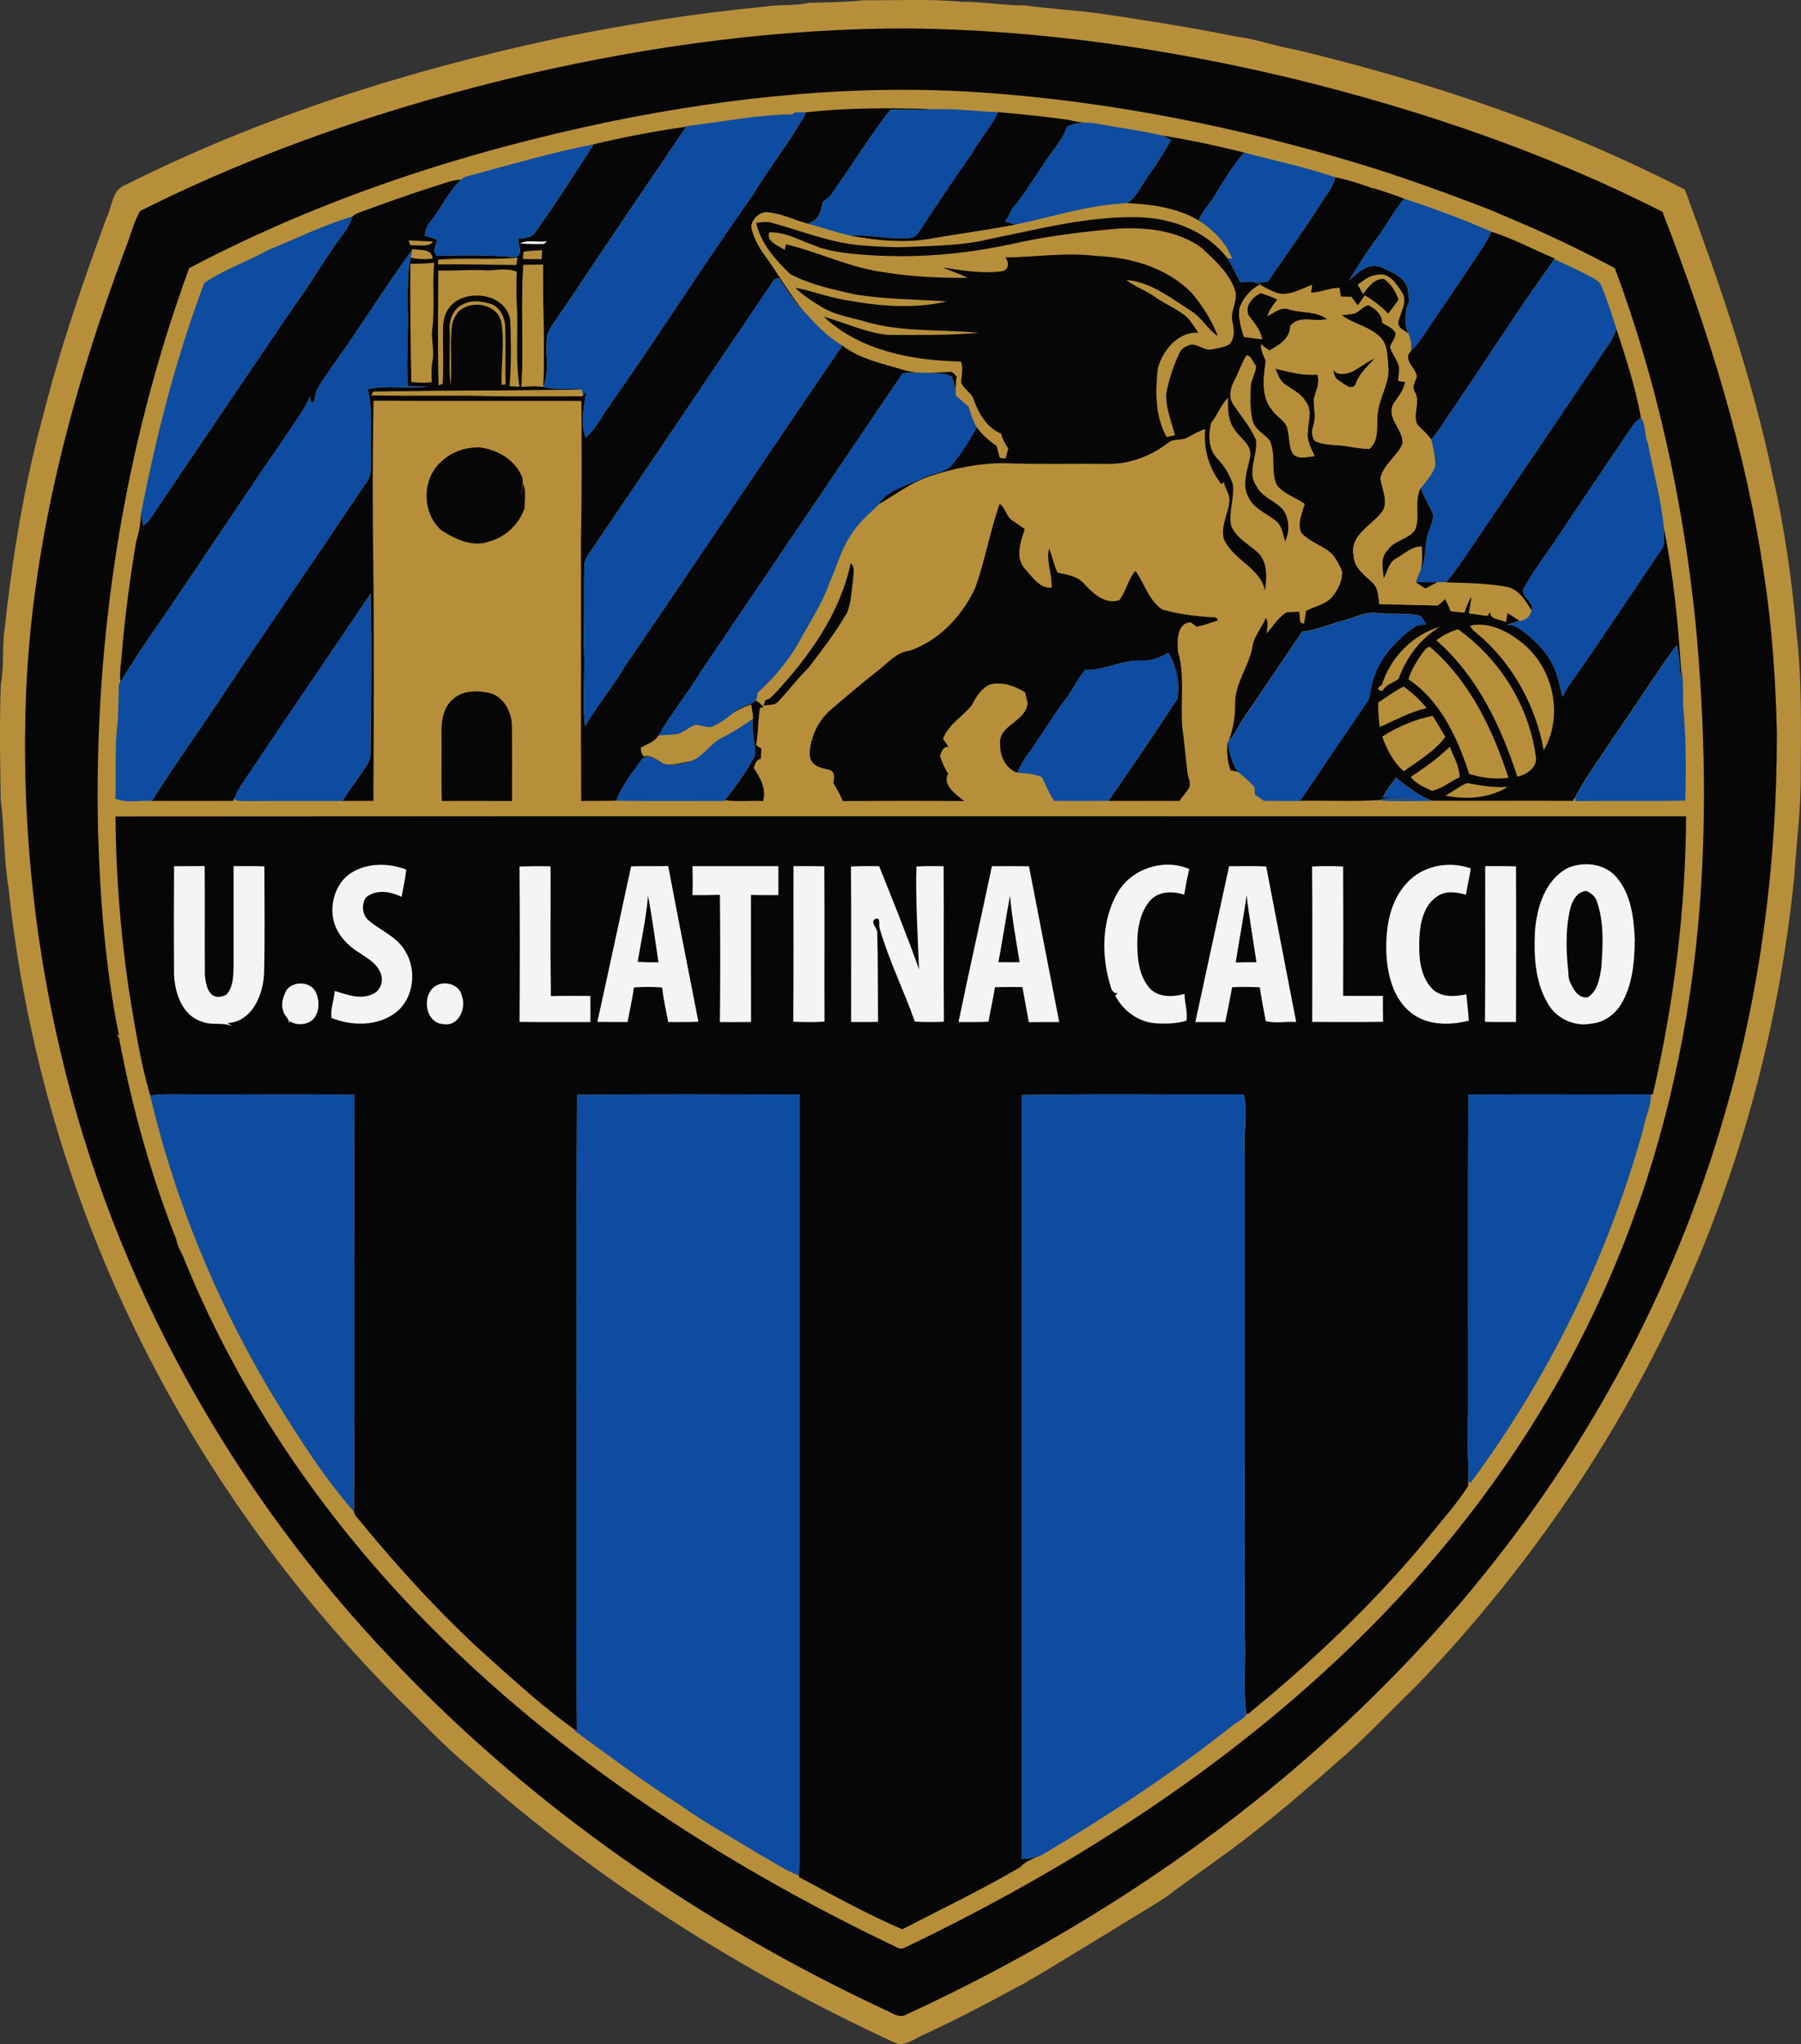 <?xml version="1.0" encoding="utf-8"?>
<!-- Generator: Adobe Illustrator 15.1.0, SVG Export Plug-In . SVG Version: 6.00 Build 0)  -->
<!DOCTYPE svg PUBLIC "-//W3C//DTD SVG 1.1//EN" "http://www.w3.org/Graphics/SVG/1.1/DTD/svg11.dtd">
<svg version="1.1" id="Layer_1" xmlns="http://www.w3.org/2000/svg" xmlns:xlink="http://www.w3.org/1999/xlink" x="0px" y="0px"
	 width="59.923px" height="68px" viewBox="0 0 59.923 68" enable-background="new 0 0 59.923 68" xml:space="preserve">
<rect x="0" y="0" width="59.923" height="68" fill="#333333" stroke="none"/>
<g>
	<path fill="#B78F3B" d="M59.781,21.119c-0.156-1.773-0.399-3.545-0.799-5.283c-0.678-3.258-1.772-6.409-2.922-9.528
		c-4.1-2.115-8.507-3.59-12.984-4.662c-0.651-0.105-1.271-0.353-1.929-0.425c-1.45-0.299-2.915-0.524-4.378-0.746
		c-0.881-0.13-1.77-0.171-2.651-0.294c-0.706,0.005-1.401-0.125-2.106-0.121c-1.091-0.104-2.188-0.041-3.283-0.051
		c-0.608,0.068-1.223,0.066-1.834,0.087c-0.479,0.11-0.975,0.043-1.458,0.126c-2.286,0.216-4.561,0.582-6.813,1.037
		C13.64,2.32,8.731,3.864,4.168,6.154C3.71,6.331,3.739,6.882,3.541,7.255c-0.783,2.146-1.536,4.309-2.093,6.525
		c-0.647,2.342-1.033,4.749-1.296,7.161c-0.088,0.606-0.008,1.227-0.125,1.831c-0.046,1.278-0.025,2.558-0.002,3.836
		c0.129,0.966,0.094,1.949,0.258,2.913c0.461,4.419,1.602,8.771,3.359,12.854c2.269,5.264,5.561,10.08,9.604,14.143
		c0.773,0.748,1.504,1.543,2.332,2.232c4.218,3.766,9.042,6.83,14.173,9.197c0.321,0.17,0.635-0.104,0.921-0.227
		c1.117-0.516,2.207-1.086,3.287-1.676c0.014-0.008,0.027-0.016,0.041-0.021c0.057-0.031,0.113-0.063,0.17-0.092
		c0.039-0.049,0.092-0.086,0.154-0.111c-0.009-0.143,0.059-0.281,0.238-0.359c0.457-0.197,0.912-0.434,1.355-0.68
		c0.014-0.027,0.029-0.053,0.051-0.074c0.022,0,0.055,0,0.088-0.002c0.18-0.1,0.357-0.201,0.533-0.303
		c0.508-0.291,1.025-0.576,1.5-0.922c0.135-0.098,0.267-0.199,0.406-0.291c0.099-0.066,0.199-0.111,0.313-0.146
		c0.119-0.039,0.214-0.104,0.315-0.178c0.575-0.42,1.158-0.832,1.734-1.254c0.164-0.119,0.327-0.24,0.489-0.365
		c0.679-0.521,1.344-1.063,1.995-1.621c0.368-0.314,0.733-0.633,1.095-0.957c0.943-0.793,1.779-1.705,2.666-2.559
		c3.832-3.988,7.008-8.639,9.186-13.729c1.813-4.191,2.955-8.672,3.41-13.215c0.076-1.16,0.232-2.313,0.216-3.479
		C59.924,24.164,59.953,22.633,59.781,21.119z"/>
	<path fill="#070607" d="M17.549,2.468c4.173-0.962,8.446-1.532,12.732-1.523c4.336,0.055,8.65,0.681,12.861,1.701
		c4.195,1.037,8.316,2.439,12.172,4.401c1.508,3.905,2.779,7.928,3.381,12.08c0.268,1.749,0.388,3.517,0.426,5.285
		c0.002,4.253-0.535,8.517-1.724,12.607c-1.704,5.998-4.777,11.582-8.817,16.322c-2.049,2.396-4.334,4.594-6.797,6.564
		c-3.564,2.844-7.5,5.211-11.638,7.121c-0.234,0.133-0.468-0.068-0.679-0.152c-6.104-2.848-11.757-6.74-16.397-11.641
		C7.698,49.616,3.784,42.587,2.017,35.007c-0.933-3.939-1.315-8.009-1.145-12.052C1.099,17.889,2.42,12.937,4.195,8.208
		C4.351,7.813,4.451,7.39,4.662,7.02C8.744,4.967,13.106,3.508,17.549,2.468L17.549,2.468z"/>
	<path fill="#B78F3B" d="M39.016,62.946c0.057-0.053,0.082-0.109-0.021-0.162c-0.045-0.021-0.262-0.121-0.309-0.092
		c-0.001,0-4.852,3.031-4.852,3.031s0.084,0.262,0.107,0.332c0.025-0.018,0.053-0.031,0.082-0.043
		c0.112-0.072,0.309-0.178,0.334-0.193c0.164-0.094,0.329-0.189,0.49-0.289c0.402-0.246,0.807-0.488,1.208-0.734
		c0.44-0.27,0.882-0.537,1.321-0.809c0.398-0.244,0.801-0.48,1.195-0.73c0.111-0.07,0.221-0.145,0.326-0.223
		C38.933,63.009,38.979,62.978,39.016,62.946z"/>
	<path fill="#B78F3B" d="M56.411,20.677C55.996,16.67,55.139,12.7,53.73,8.922c-0.506-0.27-1.016-0.529-1.532-0.778
		c-0.515-0.249-1.034-0.486-1.56-0.712c-0.146-0.063-0.291-0.125-0.438-0.185c-0.289-0.12-0.566-0.252-0.861-0.36
		c-0.139-0.051-0.276-0.106-0.416-0.159c-0.296-0.112-0.593-0.222-0.891-0.331c-0.297-0.109-0.596-0.216-0.895-0.321
		c-0.299-0.104-0.6-0.207-0.9-0.306s-0.604-0.195-0.906-0.288c-0.035-0.011-0.07-0.021-0.104-0.032
		c-4.087-1.237-8.304-2.08-12.567-2.373c-4.128-0.287-8.277,0.136-12.324,0.96c-4.863,1.007-9.64,2.561-14.042,4.884
		C4.098,14.916,3.11,21.33,3.265,27.706c0.065,2.257,0.248,4.519,0.692,6.734c-0.021-0.002-0.067-0.012-0.09-0.014
		c0.073,0.049,0.11,0.119,0.113,0.211c0.428,2.252,1.046,4.469,1.887,6.602c0.031,0.195,0.127,0.363,0.215,0.537
		c1.716,4.273,4.307,8.172,7.454,11.525c4.612,4.904,10.339,8.65,16.393,11.527c0.032-0.004,0.097-0.01,0.13-0.012
		c6.471-3.096,12.584-7.17,17.332-12.602c2.651-3.021,4.828-6.469,6.369-10.184c1.479-3.539,2.369-7.314,2.73-11.131
		C56.809,27.5,56.732,24.074,56.411,20.677z"/>
	<path fill="#070607" d="M26.826,3.733c1.402-0.15,2.816-0.149,4.225-0.101c-0.475,0.023-0.949,0.011-1.424,0.013
		c-0.71,0.917-1.318,1.908-1.989,2.854c-0.077,0.127-0.284,0.157-0.288,0.327c-0.031,0.276-0.208,0.581-0.509,0.61
		c-0.433-0.132-0.853-0.33-1.308-0.375c-0.261-0.012-0.481,0.208-0.535,0.451c0.044,0.322,0.207,0.617,0.381,0.886
		c0.488,0.647,0.869,1.366,1.395,1.985c-0.343-0.324-0.59-0.723-0.842-1.116c-0.18-0.049-0.241,0.15-0.323,0.259
		c-1.979,2.913-3.937,5.841-5.919,8.751c-0.108,0.169-0.255,0.338-0.248,0.553c-0.023,0.825,0.01,1.65-0.029,2.475
		c0.08,0.952-0.052,1.906,0.05,2.856c0.407-0.692,0.932-1.312,1.338-2.006c2.422-3.547,4.804-7.12,7.229-10.664
		c0.599,0.459,1.35,0.601,2.057,0.817c0.479,0.145,0.986,0.073,1.479,0.062c0.128-0.038,0.197,0.079,0.27,0.158
		c-0.035,0.209-0.045,0.422-0.027,0.633c-0.033-0.212-0.059-0.428-0.142-0.627c-0.343-0.181-0.742-0.115-1.113-0.131
		c-0.177,0.008-0.361-0.031-0.53,0.029c-2.236,3.304-4.468,6.612-6.707,9.914c-0.442,0.725-0.98,1.386-1.406,2.123
		c-0.125,0.22-0.381,0.284-0.584,0.406c-0.005,0.104,0.023,0.198,0.087,0.284c0.266-0.065,0.464,0.112,0.67,0.245
		c0.318,0.077,0.642-0.054,0.955-0.102c-0.365,0.112-0.824,0.269-1.15-0.011c-0.157-0.132-0.446-0.195-0.565,0.017
		c-0.305,0.42-0.636,0.84-0.823,1.329c-0.389,0.013-0.776,0.001-1.163,0.011c-0.019-2.907,0.005-5.813-0.009-8.72
		c0.037-1.53,0.024-3.06,0.017-4.59c-2.307-0.007-4.613,0.006-6.919-0.007c-0.029,1.798-0.035,3.6-0.007,5.398
		c0.03,2.638,0.015,5.276,0.004,7.914c-0.342-0.001-0.685,0.002-1.028,0.003c0.217-0.344,0.459-0.669,0.689-1.004
		c0.114-0.179,0.256-0.365,0.244-0.59c0.023-1.767,0.043-3.535,0.001-5.302c-1.446,2.155-2.921,4.292-4.358,6.452
		c-0.069,0.122-0.127,0.248-0.187,0.375L7.75,26.644c-0.898,0.006-1.797,0.001-2.695,0c0.647-1.033,1.356-2.028,2.039-3.04
		c1.673-2.524,3.396-5.015,5.08-7.531c0.241-0.302,0.155-0.704,0.17-1.061c-0.023-0.688,0.064-1.39-0.107-2.064
		c0.654-0.145,1.331-0.005,1.994-0.088c-0.221-0.01-0.443-0.015-0.664-0.018c-0.063-0.984,0.055-1.967-0.016-2.948
		c0.044-0.443,0.004-0.896,0.117-1.329c0.234,0.066,0.479,0.058,0.721,0.038c-0.028-0.345-0.419-0.261-0.665-0.309
		c-0.938,1.295-1.779,2.66-2.714,3.958c-0.229,0.349-0.546,0.678-0.547,1.122c-0.029,0.003-0.089,0.012-0.119,0.016
		c-0.008-0.07-0.015-0.141-0.022-0.21c-0.239,0.535-0.607,0.997-0.927,1.487c-1.405,2.039-2.763,4.111-4.162,6.154
		c-0.434,0.603-0.829,1.232-1.225,1.862c-0.041-0.301,0.021-0.602,0.043-0.901c0.104-1.261,0.269-2.518,0.479-3.765
		c0.093-0.295,0.151-0.597,0.158-0.908c0.024,0.128,0.051,0.255,0.081,0.382c0.072-0.064,0.146-0.126,0.209-0.2
		c1.59-2.365,3.192-4.722,4.791-7.081c0.604-0.81,1.092-1.701,1.707-2.506c0.118-0.15,0.184-0.332,0.255-0.507
		c0.077-0.08,0.189-0.11,0.289-0.151c0.82-0.298,1.639-0.596,2.471-0.857c0.279-0.082,0.551-0.205,0.846-0.212
		c-0.413,0.398-0.646,0.933-1.001,1.378c-0.119,0.138-0.196,0.305-0.202,0.489c0.136,0.041,0.271,0.082,0.408,0.122
		c-0.026,0.124-0.06,0.248-0.1,0.369c0.018,0.043,0.053,0.13,0.07,0.173c0.879-0.012,1.759-0.039,2.635,0.052
		c0.277-0.095,0.092-0.419,0.092-0.624c0.227-0.002,0.484-0.036,0.605-0.255c0.663-0.943,1.291-1.91,1.91-2.882
		c1.017-0.241,2.045-0.439,3.079-0.583c-1.325,1.955-2.656,3.908-3.964,5.877c-0.224,0.33-0.472,0.647-0.65,1.004
		c-0.12,0.582,0.099,1.214-0.146,1.772c0.055-1.354-0.018-2.708-0.006-4.063c-0.218,0.002-0.436,0.005-0.651,0.008
		c-0.098,1.347,0.021,2.702-0.066,4.05c0.24-0.014,0.483-0.03,0.724,0.004c0.422,0.114,0.859,0.049,1.29,0.093
		c-2.313,0.04-4.631,0.025-6.942,0.07c-0.017,0.029-0.051,0.088-0.068,0.116c1.411,0.037,2.823-0.015,4.234,0.031
		c0.933-0.002,1.867,0.008,2.802-0.001c0.039-0.064,0.079-0.129,0.119-0.194c-0.068,0.523-0.221,1.065-0.018,1.579
		c0.345-0.321,0.557-0.746,0.825-1.126c1.613-2.29,3.109-4.658,4.726-6.943C25.603,5.554,26.305,4.701,26.826,3.733L26.826,3.733z"
		/>
	<path fill="#0D4CA1" d="M27.638,6.5c0.671-0.946,1.279-1.937,1.989-2.854c0.475-0.002,0.949,0.01,1.424-0.013
		c0.723-0.022,1.439,0.074,2.16,0.098c-0.223,0.498-0.609,0.892-0.865,1.37c-0.621,0.876-1.211,1.775-1.804,2.671
		c-0.142,0.198-0.41,0.146-0.62,0.158c-0.543,0.006-1.079-0.131-1.621-0.085c-0.492-0.114-0.971-0.281-1.46-0.407
		c0.301-0.029,0.478-0.333,0.509-0.61C27.354,6.658,27.561,6.627,27.638,6.5L27.638,6.5z"/>
	<path fill="#0D4CA1" d="M22.848,4.194c1.171-0.134,2.331-0.379,3.515-0.389l0.079-0.063c0.128-0.003,0.256-0.005,0.385-0.008
		c-0.521,0.967-1.224,1.821-1.786,2.763c-1.616,2.286-3.112,4.654-4.726,6.943c-0.269,0.38-0.48,0.805-0.825,1.126
		c-0.203-0.514-0.051-1.056,0.018-1.579c-0.04,0.065-0.08,0.13-0.119,0.194c-0.007-0.054-0.02-0.163-0.025-0.216
		c-0.431-0.044-0.868,0.021-1.29-0.093c0.245-0.559,0.026-1.191,0.146-1.772c0.179-0.357,0.427-0.675,0.65-1.004
		c1.308-1.969,2.639-3.922,3.964-5.877L22.848,4.194L22.848,4.194z"/>
	<path fill="#070607" d="M33.211,3.73c0.791,0.073,1.582,0.148,2.368,0.262c0.239,0.069,0.487,0.091,0.736,0.092
		c-0.278-0.009-0.567-0.008-0.813,0.135c-0.193,0.531-0.608,0.931-0.889,1.413c-0.303,0.429-0.566,0.889-0.916,1.285
		c-0.084,0.153-0.154,0.315-0.256,0.458c0.117,0.023,0.232,0.057,0.346,0.1c-0.918,0.178-1.844,0.297-2.762,0.458
		c-0.902,0.168-1.831,0.078-2.725-0.089c0.542-0.046,1.078,0.091,1.621,0.085c0.21-0.012,0.479,0.04,0.62-0.158
		c0.593-0.896,1.183-1.795,1.804-2.671C32.602,4.622,32.988,4.229,33.211,3.73L33.211,3.73z"/>
	<path fill="#0D4CA1" d="M35.502,4.22c0.246-0.144,0.535-0.145,0.813-0.135c0.788,0.142,1.589,0.247,2.368,0.426
		c0.095,0.046,0.189,0.095,0.283,0.145c-0.218,0.375-0.432,0.75-0.692,1.098c-0.253,0.337-0.413,0.752-0.761,1.009
		c-1.273,0.05-2.488,0.454-3.727,0.713c-0.113-0.043-0.229-0.077-0.346-0.1c0.102-0.144,0.172-0.305,0.256-0.458
		c0.35-0.396,0.613-0.856,0.916-1.285C34.894,5.151,35.309,4.751,35.502,4.22L35.502,4.22z"/>
	<path fill="#070607" d="M38.684,4.511c0.913,0.148,1.818,0.339,2.715,0.565c-0.418,0.471-0.73,1.023-1.061,1.555
		c-0.167,0.226-0.352,0.442-0.459,0.705c-0.715-0.418-1.551-0.537-2.365-0.573c0.348-0.257,0.508-0.672,0.761-1.009
		c0.261-0.347,0.475-0.723,0.692-1.098C38.873,4.605,38.778,4.557,38.684,4.511L38.684,4.511z"/>
	<path fill="#0D4CA1" d="M15.778,5.803c1.318-0.358,2.633-0.739,3.976-1.003c-0.619,0.972-1.247,1.938-1.91,2.882
		c-0.121,0.219-0.379,0.252-0.605,0.255c0,0.205,0.186,0.529-0.092,0.624c-0.876-0.091-1.756-0.064-2.635-0.052
		c-0.018-0.043-0.053-0.13-0.07-0.173c0.04-0.122,0.073-0.245,0.1-0.369c-0.137-0.04-0.272-0.081-0.408-0.122
		c0.006-0.185,0.083-0.352,0.202-0.489c0.354-0.445,0.588-0.98,1.001-1.378C15.452,5.857,15.628,5.847,15.778,5.803L15.778,5.803z"
		/>
	<path fill="#0D4CA1" d="M41.398,5.076c1.011,0.269,2.04,0.486,3.03,0.822c-0.063,0.305-0.261,0.552-0.433,0.804
		c-0.572,0.912-1.204,1.783-1.81,2.673C42.115,9.38,41.973,9.39,41.9,9.396l0.046,0.09L41.914,9.47
		c-0.192-0.137-0.43-0.084-0.648-0.072c-0.146-0.275-0.275-0.56-0.443-0.823l0.168,0.034c-0.201-0.545-0.633-0.963-1.111-1.273
		c0.107-0.263,0.292-0.479,0.459-0.705C40.668,6.099,40.98,5.546,41.398,5.076L41.398,5.076z"/>
	<path fill="#070607" d="M44.429,5.898c0.419,0.081,0.827,0.216,1.228,0.363c0.006,0.04,0.018,0.12,0.022,0.16
		c-0.002-0.043-0.005-0.127-0.007-0.17c0.352,0.117,0.708,0.221,1.052,0.362c-0.364,0.412-0.601,0.914-0.937,1.346
		c-0.338,0.444-0.629,0.92-0.914,1.398c0.281-0.284,0.676-0.655,1.107-0.453c0.355,0.151,0.842,0.36,0.868,0.805
		c0.015,0.101,0.027,0.203,0.039,0.304c-0.146,0.347-0.181,0.731-0.027,1.082c-0.132-0.096-0.362-0.174-0.337-0.378
		c0.064-0.329,0.336-0.687,0.107-1.008c-0.176-0.281-0.441-0.668-0.824-0.559c-0.248,0.017-0.437,0.186-0.627,0.324
		c0.055,0.101,0.111,0.2,0.168,0.3c0.172-0.224,0.376-0.523,0.698-0.5c0.237,0.172,0.406,0.421,0.489,0.702
		c-0.117,0.153-0.23,0.308-0.344,0.462c-0.231-0.239-0.494-0.446-0.782-0.609c-0.079,0.112-0.155,0.223-0.233,0.335
		c-0.073-0.097-0.146-0.194-0.218-0.291c-0.118-0.003-0.233-0.004-0.35-0.006c-0.011-0.072-0.032-0.217-0.043-0.29
		c-0.325,0-0.624,0.151-0.948,0.161c0.012-0.087,0.025-0.175,0.039-0.263c-0.406,0.152-0.863,0.446-1.295,0.22
		c-0.144-0.058-0.281-0.13-0.415-0.21L41.9,9.396c0.072-0.005,0.215-0.016,0.286-0.021c0.605-0.89,1.237-1.761,1.81-2.673
		C44.168,6.45,44.365,6.203,44.429,5.898L44.429,5.898z"/>
	<path fill="#0D4CA1" d="M46.724,6.613c0.981,0.321,1.953,0.68,2.898,1.095c-0.152,0.369-0.401,0.684-0.612,1.02
		c-0.459,0.668-0.9,1.349-1.363,2.016c-0.223,0.327-0.424,0.673-0.711,0.949c0.041-0.205-0.01-0.407-0.075-0.598
		c-0.153-0.351-0.118-0.734,0.027-1.082c-0.012-0.101-0.024-0.203-0.039-0.304c-0.026-0.445-0.513-0.653-0.868-0.805
		c-0.432-0.202-0.826,0.169-1.107,0.453c0.285-0.478,0.576-0.954,0.914-1.398C46.123,7.527,46.359,7.025,46.724,6.613L46.724,6.613z
		"/>
	<path fill="#B78F3B" d="M33.787,7.476c1.238-0.26,2.453-0.663,3.727-0.713c0.814,0.036,1.65,0.154,2.365,0.573
		c0.479,0.31,0.91,0.728,1.111,1.273l-0.168-0.034c-0.695-0.902-1.848-1.325-2.961-1.347c-1.668-0.039-3.293,0.396-4.916,0.721
		c-0.868,0.216-1.768,0.227-2.657,0.271C29.74,8.25,29.192,8.208,28.647,8.17c-1.012-0.086-1.959-0.475-2.93-0.74
		c-0.181-0.063-0.371-0.037-0.554-0.003c0.162,0.687,0.636,1.23,1.138,1.7c0.667,0.354,1.421,0.509,2.153,0.676
		c1.007,0.164,2.033,0.161,3.051,0.232c-1.125,0.267-2.298,0.153-3.422-0.055c-0.549-0.094-1.07-0.3-1.616-0.4
		c0.264,0.265,0.583,0.462,0.901,0.656c0.421,0.252,0.915,0.326,1.381,0.457c1.236,0.382,2.547,0.256,3.818,0.389
		c-1.004,0.083-2.017,0.074-3.025,0.067c-0.737-0.082-1.423-0.401-2.131-0.608c1.213,1.146,2.955,1.456,4.564,1.495
		c0.088,0.226,0.02,0.461,0.006,0.693c0.082,0.219,0.328,0.331,0.412,0.549c0.163,0.473,0.439,0.956,0.922,1.156
		c0.045,0.179,0.128,0.345,0.237,0.493c-0.031,0.112-0.063,0.226-0.095,0.339c-0.049-0.007-0.145-0.022-0.191-0.029
		c-0.036-0.131-0.07-0.263-0.104-0.394c-0.253-0.17-0.479-0.376-0.661-0.621c-0.127-0.217-0.2-0.459-0.277-0.697
		c-0.141-0.119-0.279-0.239-0.418-0.362c-0.018-0.211-0.008-0.424,0.027-0.633c-0.072-0.08-0.142-0.196-0.27-0.158
		c-0.492,0.011-1,0.083-1.479-0.062c-0.707-0.216-1.458-0.358-2.057-0.817c-0.491-0.277-0.878-0.697-1.256-1.108
		c-0.525-0.619-0.906-1.338-1.395-1.985c-0.174-0.269-0.337-0.564-0.381-0.886c0.054-0.244,0.274-0.463,0.535-0.451
		c0.455,0.045,0.875,0.242,1.308,0.375c0.489,0.126,0.968,0.293,1.46,0.407c0.894,0.167,1.822,0.257,2.725,0.089
		C31.943,7.773,32.869,7.654,33.787,7.476L33.787,7.476z"/>
	<path fill="#0D4CA1" d="M8.905,8.327c0.937-0.389,1.855-0.833,2.825-1.13c-0.071,0.175-0.137,0.356-0.255,0.507
		C10.86,8.509,10.372,9.4,9.769,10.21c-1.599,2.359-3.201,4.716-4.791,7.081c-0.063,0.074-0.137,0.136-0.209,0.2
		c-0.03-0.127-0.057-0.254-0.081-0.382c0.507-2.611,1.168-5.205,2.107-7.692C7.448,8.963,8.214,8.713,8.905,8.327L8.905,8.327z"/>
	<path fill="#070607" d="M32.945,7.948c1.623-0.325,3.248-0.759,4.916-0.721c1.113,0.022,2.266,0.445,2.961,1.347
		c0.168,0.263,0.297,0.548,0.443,0.823c0.219-0.012,0.456-0.065,0.648,0.072c-0.314,0.162-0.562,0.457-0.676,0.791
		c-0.041,0.322,0.055,0.64,0.148,0.944c0.203,0.029,0.404,0.057,0.607,0.08c-0.059-0.31-0.261-0.544-0.445-0.785
		c-0.156-0.312,0.123-0.626,0.396-0.75c0.191,0.057,0.38,0.123,0.559,0.213c-0.133,0.168-0.264,0.341-0.33,0.547
		c0.223-0.103,0.441-0.321,0.704-0.221c0.423,0.135,0.903,0.044,1.279,0.322c-0.408,0.125-0.905-0.151-1.226,0.229
		c-0.002,0.424-0.373,0.639-0.695,0.823c-0.096-0.07-0.189-0.14-0.285-0.208c0.011,0.194,0.081,0.375,0.165,0.547
		c-0.074,0.543-0.172,1.183,0.212,1.637c0.157,0.244,0.493,0.369,0.52,0.688c0.066,0.248,0.033,0.527,0.162,0.754
		c0.18,0.223,0.492,0.106,0.73,0.092c-0.113-0.256-0.268-0.518-0.227-0.808c0.004-0.333,0.165-0.717-0.071-1.005
		c-0.145-0.261-0.421-0.388-0.657-0.548c-0.193-0.124-0.266-0.352-0.355-0.55c0.46,0.109,0.926,0.235,1.403,0.201
		c0.091,0.278-0.044,0.537-0.118,0.798c-0.014,0.298,0.084,0.603-0.016,0.895c-0.06,0.17-0.064,0.367,0.053,0.515
		c0.333,0.158,0.711,0.113,1.065,0.173c0.245,0.045,0.493,0.079,0.743,0.093c0.379-0.333,0.2-0.855,0.295-1.291
		c0.075-0.5,0.395-0.953,0.333-1.47c-0.034-0.322-0.009-0.694-0.251-0.945c-0.355-0.37-0.896-0.444-1.299-0.748
		c0.145-0.018,0.291-0.029,0.436-0.059c0.164-0.072,0.278-0.237,0.455-0.277c0.229,0.124,0.461,0.304,0.463,0.588
		c0.154,0.105,0.369,0.165,0.443,0.354c-0.002,0.167-0.136,0.3-0.184,0.456c0.066,0.223,0.229,0.402,0.293,0.625
		c0.021,0.167-0.01,0.336-0.021,0.503c0.058,0.007,0.171,0.021,0.229,0.028c-0.041,0.3-0.252,0.513-0.402,0.756
		c-0.219,0.487,0.373,0.85,0.312,1.322c-0.192,0.41-0.632,0.678-0.735,1.137c0.061,0.384,0.329,0.877-0.018,1.2
		c-0.345,0.404-1.005,0.729-0.869,1.355c0.002,0.404,0.346,0.646,0.61,0.895c0.21,0.183,0.213,0.475,0.241,0.729
		c0.648,0.019,1.297,0.026,1.945,0.048c0.083-0.073,0.166-0.146,0.251-0.219c0.062,0.136,0.123,0.272,0.187,0.408
		c0.149,0.017,0.299,0.032,0.449,0.047c0.061-0.191,0.129-0.382,0.244-0.548c-0.025,0.19-0.061,0.38-0.091,0.57
		c0.2,0.029,0.401,0.057,0.602,0.086c0.029-0.037,0.089-0.109,0.118-0.147c-0.062,0.277,0.336,0.25,0.506,0.354
		c0.014-0.076,0.042-0.229,0.056-0.305c0.136,0.086,0.269,0.173,0.405,0.262c-0.148,0.045-0.296,0.097-0.443,0.146
		c0.285-0.048,0.502,0.169,0.714,0.325c0.322,0.271,0.618,0.586,0.813,0.963c0.186,0.343,0.236,0.734,0.351,1.103
		c0.062-0.143,0.13-0.282,0.224-0.407c1.051-1.487,2.047-3.013,3.07-4.519c0.135-0.214,0.059-0.483,0.066-0.721
		c0.314,1.54,0.471,3.107,0.573,4.673c-0.009,0.131-0.021,0.264-0.032,0.396c-0.01-0.386-0.01-0.776-0.105-1.153
		c-0.742,0.996-1.393,2.057-2.109,3.07c-0.427,0.665-0.91,1.296-1.281,1.996l-0.066,0.122c-1.56-0.011-3.119,0.005-4.68-0.006
		c-0.465-0.149-0.828-0.485-1.215-0.768c-0.15,0.218-0.33,0.419-0.434,0.666c0.362,0.006,0.726-0.002,1.088,0.017
		c-0.412,0.049-0.834-0.05-1.237,0.068c-0.864,0.046-1.735,0.008-2.603,0.019c0.738-1.101,1.482-2.195,2.232-3.287
		c0.116-0.171,0.104-0.389,0.158-0.583c0.18-0.79,0.74-1.43,1.386-1.892c0.114-0.101,0.269-0.097,0.413-0.113
		c-0.075-0.104-0.109-0.267-0.252-0.296c-0.455-0.093-0.926-0.02-1.385-0.078c-0.356-0.053-0.679,0.135-1.012,0.222
		c-0.492,0.124-0.959,0.343-1.467,0.401c-0.662,0.946-1.284,1.921-1.951,2.866c-0.172,0.246-0.271,0.542-0.491,0.751
		c0.151-0.394,0.213-0.804,0.21-1.226c-0.006-0.69,0.471-1.248,0.581-1.912c0.055-0.348,0.312-0.61,0.437-0.932
		c0.115,0.146,0.029,0.34,0.035,0.507c0.211-0.237,0.379-0.515,0.65-0.695c0.139-0.007,0.279-0.015,0.422-0.022
		c0.053,0.124-0.038,0.405,0.166,0.394c0.022-0.142,0.047-0.283,0.072-0.424c0.293-0.159,0.664-0.205,0.88-0.481
		c0.185-0.231,0.331-0.524,0.317-0.828c-0.074-0.194-0.177-0.378-0.301-0.545c-0.302-0.323-0.775-0.417-1.066-0.752
		c-0.12-0.322,0.035-0.643,0.122-0.95c-0.304-0.221-0.696-0.329-0.932-0.634c-0.206-0.474-0.013-1.022-0.238-1.487
		c-0.186-0.217-0.485-0.347-0.562-0.645c-0.092-0.361-0.078-0.741-0.064-1.109c-0.002-0.253,0.174-0.469,0.176-0.718
		c-0.104-0.108-0.15-0.349-0.32-0.348c-0.161,0.254-0.247,0.544-0.389,0.807c-0.14,0.25-0.224,0.587-0.043,0.838
		c0.26,0.382,0.565,0.74,0.749,1.167c0.07,0.51-0.315,1.069,0.014,1.538c0.187,0.367,0.612,0.482,0.88,0.773
		c0.223,0.313,0.232,0.725,0.078,1.069c-0.072-0.235-0.099-0.508-0.297-0.678c-0.314-0.259-0.754-0.41-0.927-0.807
		c-0.233-0.424-0.021-0.907,0.06-1.343c0.067-0.41-0.356-0.612-0.533-0.92c-0.214-0.3-0.211-0.682-0.203-1.033
		c-0.246,0.234-0.349,0.572-0.563,0.833c-0.101,0.404-0.097,0.9,0.223,1.208c0.221,0.233,0.389,0.516,0.494,0.82
		c0.069,0.458-0.138,0.913-0.058,1.374c0.169,0.447,0.634,0.65,0.952,0.971c0.279,0.343,0.23,0.801,0.184,1.21
		c-0.174-0.79-1.092-1.025-1.379-1.742c-0.098-0.433,0.17-0.836,0.193-1.264c0.014-0.221-0.161-0.392-0.178-0.605
		c-0.024,0.016-0.07,0.047-0.095,0.062c-0.408-0.519-0.601-1.17-0.53-1.829c-0.207,0.065-0.395,0.176-0.586,0.276
		c-0.197,0.124-0.462,0.025-0.644,0.178c-0.573,0.444-1.29,0.719-2.019,0.706c-1.158-0.015-2.314,0.02-3.472-0.024
		c-0.831,0.001-1.655,0.175-2.442,0.433c-0.628,0.209-1.154,0.622-1.721,0.945c0.315-0.512,0.961-0.628,1.467-0.876
		c0.33-0.187,0.778-0.163,1.02-0.489c0.31-0.37,0.555-0.788,0.791-1.207c0.182,0.245,0.408,0.45,0.661,0.621
		c0.034,0.131,0.068,0.262,0.104,0.394c0.047,0.007,0.143,0.022,0.191,0.029c0.031-0.113,0.063-0.227,0.095-0.339
		c-0.109-0.148-0.192-0.314-0.237-0.493c-0.482-0.2-0.759-0.683-0.922-1.156c-0.084-0.218-0.33-0.33-0.412-0.549
		c0.014-0.232,0.082-0.468-0.006-0.693c-1.609-0.039-3.352-0.35-4.564-1.495c0.708,0.208,1.394,0.527,2.131,0.608
		c1.009,0.006,2.021,0.016,3.025-0.067c-1.271-0.133-2.582-0.007-3.818-0.389c-0.466-0.131-0.96-0.205-1.381-0.457
		c-0.318-0.194-0.638-0.391-0.901-0.656c0.546,0.1,1.067,0.306,1.616,0.4c1.124,0.208,2.297,0.321,3.422,0.055
		c-1.018-0.071-2.044-0.068-3.051-0.232c-0.732-0.167-1.486-0.321-2.153-0.676c-0.502-0.47-0.976-1.014-1.138-1.7
		c0.183-0.033,0.373-0.06,0.554,0.003c0.971,0.265,1.918,0.654,2.93,0.74c0.545,0.039,1.093,0.081,1.641,0.049
		C31.178,8.175,32.077,8.165,32.945,7.948L32.945,7.948z"/>
	<path fill="#B78F3B" d="M33.583,8.135c1.196-0.274,2.417-0.426,3.64-0.53c0.941-0.049,1.965,0.067,2.75,0.634
		c0.422,0.4,0.895,0.806,1.102,1.367c0.158,0.377-0.166,0.738-0.067,1.117c0.062,0.248,0.082,0.544-0.113,0.74
		c-0.175,0.091-0.372,0.125-0.563,0.157c-0.262,0.064-0.469-0.19-0.73-0.151c-0.137,0.051-0.289,0.121-0.352,0.263
		c-0.205,0.432-0.358,0.892-0.447,1.362c-0.021,0.479,0.174,0.93,0.291,1.387C39,14.5,38.907,14.519,38.816,14.538
		c-0.385-0.688-0.377-1.509-0.294-2.269c0.149-0.606,0.675-1.236,1.347-1.201c-0.12-0.172-0.225-0.357-0.369-0.51
		c-0.32-0.285-0.73-0.433-1.075-0.682c-0.3-0.217-0.663-0.332-0.954-0.563c0.813,0.064,1.474,0.597,2.138,1.019
		c0.367,0.214,0.56,0.619,0.913,0.849c-0.207-0.522-0.508-1.005-0.87-1.433c-0.819-0.839-2.016-1.188-3.161-1.231
		c-1.016-0.13-2.031,0.038-3.047,0.048c0.133,0.149,0.136,0.391-0.082,0.456c-0.667,0.096-1.34-0.023-2-0.122
		c0.275,0.116,0.563,0.206,0.828,0.346c-0.912,0.002-1.832-0.034-2.734-0.181c-1.145-0.141-2.192-0.671-3.305-0.938
		c-0.011,0.047-0.03,0.143-0.042,0.19c-0.198-0.142-0.643-0.282-0.508-0.586c0.53-0.021,0.995,0.265,1.481,0.431
		c0.351,0.154,0.731,0.212,1.108,0.263C29.988,8.628,31.814,8.511,33.583,8.135L33.583,8.135z"/>
	<path fill="#070607" d="M49.622,7.708c0.729,0.233,1.41,0.599,2.116,0.896l-0.063,0.08c-1.172,1.63-2.251,3.328-3.383,4.987
		c-0.225,0.318-0.414,0.661-0.672,0.954c-0.131-0.192-0.32-0.335-0.471-0.51c-0.154-0.35,0.123-0.744-0.08-1.081
		c-0.106-0.167,0.021-0.347,0.068-0.509c-0.033-0.289-0.484-0.567-0.203-0.832c0.287-0.276,0.488-0.622,0.711-0.949
		c0.463-0.667,0.904-1.347,1.363-2.016C49.221,8.392,49.47,8.077,49.622,7.708L49.622,7.708z"/>
	<path fill="#F4F4F4" d="M17.302,8.098c0.271-0.138,0.601-0.021,0.895-0.074c-0.022,0.023-0.068,0.067-0.092,0.09
		C17.837,8.126,17.568,8.121,17.302,8.098L17.302,8.098z"/>
	<path fill="#B78F3B" d="M13.587,7.997c0.273,0.016,0.55,0.026,0.824,0.038c-0.141,0.213-0.512,0.095-0.745,0.132L13.587,7.997
		L13.587,7.997z"/>
	<path fill="#0D4CA1" d="M11.01,12.252c0.935-1.298,1.775-2.664,2.714-3.958c-0.014,0.067-0.042,0.203-0.056,0.271
		c-0.113,0.433-0.073,0.886-0.117,1.329c0.07,0.981-0.048,1.964,0.016,2.948c0.221,0.003,0.443,0.008,0.664,0.018
		c-0.663,0.083-1.34-0.057-1.994,0.088c0.172,0.674,0.084,1.376,0.107,2.064c-0.015,0.356,0.071,0.758-0.17,1.061
		c-1.685,2.517-3.407,5.007-5.08,7.531c-0.683,1.012-1.392,2.007-2.039,3.04c-0.403-0.024-0.838,0.085-1.217-0.073
		c0.033-0.872-0.035-1.75,0.085-2.617c0.011-0.397,0.019-0.795,0.034-1.192c0.013-0.02,0.038-0.061,0.051-0.08
		c0.396-0.629,0.791-1.259,1.225-1.862c1.399-2.043,2.757-4.115,4.162-6.154c0.319-0.49,0.688-0.952,0.927-1.487
		c0.008,0.069,0.015,0.14,0.022,0.21c0.03-0.004,0.09-0.012,0.119-0.016C10.464,12.93,10.781,12.601,11.01,12.252L11.01,12.252z"/>
	<path fill="#B78F3B" d="M13.724,8.293c0.246,0.047,0.637-0.037,0.665,0.309c-0.241,0.02-0.486,0.029-0.721-0.038
		C13.682,8.496,13.71,8.361,13.724,8.293L13.724,8.293z"/>
	<path fill="#B78F3B" d="M17.424,8.373c0.204-0.028,0.409-0.044,0.614-0.047c-0.003,0.075-0.011,0.224-0.015,0.298
		c-0.21-0.002-0.42-0.005-0.629-0.007C17.402,8.554,17.417,8.434,17.424,8.373L17.424,8.373z"/>
	<path fill="#B78F3B" d="M14.579,8.639c0.878-0.072,1.76,0.016,2.638-0.066c-0.009,0.06-0.025,0.181-0.034,0.241
		c-0.868-0.001-1.738-0.031-2.608-0.017C14.575,8.757,14.577,8.678,14.579,8.639L14.579,8.639z"/>
	<path fill="#0D4CA1" d="M48.293,13.67c1.132-1.659,2.211-3.357,3.383-4.987l0.069-0.047c0.427,0.199,0.854,0.396,1.271,0.618
		c0.104,0.067,0.224,0.136,0.267,0.261c0.196,0.471,0.352,0.96,0.505,1.447c-0.052,0.126-0.105,0.253-0.174,0.372
		c-1.424,2.102-2.837,4.212-4.27,6.31c-0.396,0.583-0.776,1.181-1.219,1.732c-0.104-0.003-0.205-0.005-0.307-0.005
		c-0.237-0.001-0.474-0.001-0.709-0.001c0.045-0.155,0.109-0.302,0.172-0.45c0.191-0.388,0.094-0.841,0.255-1.238
		c0.054-0.187,0.163-0.372,0.138-0.572c-0.125-0.294-0.299-0.566-0.406-0.869c0.182-0.241,0.412-0.463,0.484-0.766
		c-0.006-0.287-0.066-0.57-0.131-0.85C47.879,14.332,48.068,13.988,48.293,13.67L48.293,13.67z"/>
	<path fill="#B78F3B" d="M13.653,8.778c0.265-0.002,0.53-0.011,0.794-0.038c-0.073,0.745,0.035,1.5-0.07,2.245
		c-0.03,0.338,0.082,0.677,0.014,1.014c-0.041,0.236-0.042,0.476-0.024,0.714c-0.227,0.04-0.455,0.011-0.683-0.005
		C13.663,11.398,13.643,10.089,13.653,8.778L13.653,8.778z"/>
	<path fill="#B78F3B" d="M17.415,8.816c0.216-0.003,0.434-0.006,0.651-0.008c-0.012,1.354,0.061,2.709,0.006,4.063
		c-0.24-0.035-0.483-0.018-0.724-0.004C17.436,11.519,17.317,10.164,17.415,8.816L17.415,8.816z"/>
	<path fill="#B78F3B" d="M14.583,8.998c0.546,0.022,1.092-0.042,1.638,0c0.324-0.013,0.659-0.087,0.973,0.042
		c-0.013,0.362-0.021,0.726,0.001,1.088c0.054,0.912-0.057,1.832,0.092,2.738c-0.083-0.003-0.249-0.012-0.332-0.017
		c0.056-0.739,0.054-1.487,0.018-2.228c-0.158-0.79-1.209-0.988-1.813-0.591c-0.282,0.189-0.42,0.536-0.42,0.868
		c-0.01,0.623,0.024,1.249-0.012,1.871c-0.033,0.014-0.1,0.04-0.133,0.054C14.554,11.549,14.578,10.272,14.583,8.998L14.583,8.998z"
		/>
	<path fill="#B78F3B" d="M45.18,9.473c0.19-0.138,0.379-0.308,0.627-0.324c0.383-0.109,0.648,0.278,0.824,0.559
		c0.229,0.321-0.043,0.679-0.107,1.008c-0.025,0.204,0.205,0.282,0.337,0.378c0.065,0.191,0.116,0.394,0.075,0.598
		c-0.281,0.265,0.17,0.543,0.203,0.832c-0.047,0.163-0.175,0.342-0.068,0.509c0.203,0.336-0.074,0.73,0.08,1.081
		c0.15,0.175,0.34,0.318,0.471,0.51c0.064,0.28,0.125,0.563,0.131,0.85c-0.072,0.303-0.303,0.525-0.484,0.766
		c-0.226,0.435-0.002,0.946-0.184,1.391c-0.225,0.321-0.688,0.336-0.906,0.667c-0.261,0.247-0.168,0.626-0.137,0.94
		c0.121-0.226,0.161-0.523,0.406-0.656c0.274-0.155,0.523-0.407,0.859-0.405c0.014,0.248,0.029,0.499-0.025,0.742
		c-0.063,0.148-0.127,0.295-0.172,0.45c0.102,0.073,0.209,0.142,0.316,0.211c0.131-0.07,0.262-0.14,0.393-0.209
		c0.102,0,0.203,0.002,0.307,0.005c0.678,0.023,1.365,0.025,2.033,0.154c0.394,0.099,0.602,0.458,0.801,0.776
		c-0.04,0.204-0.189,0.329-0.395,0.349c-0.137-0.089-0.27-0.176-0.405-0.262c-0.014,0.077-0.042,0.229-0.056,0.305
		c-0.17-0.105-0.567-0.078-0.506-0.354c-0.029,0.038-0.089,0.11-0.118,0.147c-0.2-0.029-0.401-0.058-0.602-0.086
		c0.03-0.19,0.065-0.379,0.091-0.57c-0.115,0.166-0.184,0.357-0.244,0.548c-0.15-0.015-0.3-0.03-0.449-0.047
		c-0.063-0.136-0.125-0.272-0.187-0.408c-0.085,0.073-0.168,0.146-0.251,0.219c-0.648-0.022-1.297-0.03-1.945-0.048
		c-0.028-0.255-0.031-0.547-0.241-0.729c-0.265-0.249-0.608-0.491-0.61-0.895c-0.136-0.626,0.524-0.952,0.869-1.355
		c0.347-0.322,0.078-0.815,0.018-1.2c0.104-0.459,0.543-0.727,0.735-1.137c0.062-0.472-0.53-0.835-0.312-1.322
		c0.15-0.244,0.361-0.457,0.402-0.756c-0.059-0.007-0.172-0.021-0.229-0.028c0.011-0.167,0.042-0.336,0.021-0.503
		c-0.064-0.223-0.227-0.402-0.293-0.625c0.048-0.156,0.182-0.289,0.184-0.456c-0.074-0.189-0.289-0.249-0.443-0.354
		c-0.002-0.284-0.234-0.464-0.463-0.588c-0.177,0.04-0.291,0.205-0.455,0.277c-0.145,0.03-0.291,0.041-0.436,0.059
		c0.402,0.304,0.943,0.378,1.299,0.748c0.242,0.251,0.217,0.624,0.251,0.945c0.062,0.518-0.258,0.971-0.333,1.47
		c-0.095,0.436,0.084,0.957-0.295,1.291c-0.25-0.015-0.498-0.048-0.743-0.093c-0.354-0.061-0.732-0.016-1.065-0.173
		c-0.117-0.148-0.112-0.345-0.053-0.515c0.1-0.292,0.002-0.597,0.016-0.895c0.074-0.261,0.209-0.521,0.118-0.798
		c-0.478,0.035-0.943-0.091-1.403-0.201c0.09,0.198,0.162,0.426,0.355,0.55c0.236,0.16,0.513,0.287,0.657,0.548
		c0.236,0.289,0.075,0.673,0.071,1.005c-0.041,0.291,0.113,0.552,0.227,0.808c-0.238,0.014-0.551,0.131-0.73-0.092
		c-0.129-0.227-0.096-0.507-0.162-0.754c-0.026-0.319-0.362-0.444-0.52-0.688c-0.384-0.455-0.286-1.094-0.212-1.637
		c-0.084-0.173-0.154-0.354-0.165-0.547c0.096,0.068,0.189,0.137,0.285,0.208c0.322-0.184,0.693-0.399,0.695-0.823
		c0.32-0.38,0.817-0.104,1.226-0.229c-0.376-0.278-0.856-0.187-1.279-0.322c-0.263-0.1-0.481,0.119-0.704,0.221
		c0.066-0.207,0.197-0.379,0.33-0.547c-0.179-0.09-0.367-0.157-0.559-0.213c-0.273,0.124-0.553,0.438-0.396,0.75
		c0.185,0.24,0.387,0.475,0.445,0.785c-0.203-0.023-0.404-0.05-0.607-0.08c-0.094-0.304-0.189-0.622-0.148-0.944
		c0.114-0.333,0.361-0.628,0.676-0.791l0.032,0.016c0.134,0.08,0.271,0.152,0.415,0.21c0.432,0.226,0.889-0.068,1.295-0.22
		c-0.014,0.088-0.027,0.176-0.039,0.263c0.324-0.009,0.623-0.161,0.948-0.161c0.011,0.072,0.032,0.217,0.043,0.29
		c0.116,0.002,0.231,0.003,0.35,0.006c0.072,0.097,0.145,0.193,0.218,0.291c0.078-0.112,0.154-0.224,0.233-0.335
		c0.288,0.164,0.551,0.37,0.782,0.609c0.113-0.154,0.227-0.31,0.344-0.462c-0.083-0.281-0.252-0.53-0.489-0.702
		c-0.322-0.024-0.526,0.276-0.698,0.5C45.291,9.673,45.234,9.574,45.18,9.473L45.18,9.473z"/>
	<path fill="#0D4CA1" d="M25.608,9.529c0.082-0.109,0.144-0.309,0.323-0.259c0.252,0.393,0.499,0.792,0.842,1.116
		c0.378,0.411,0.765,0.831,1.256,1.108c-2.426,3.544-4.808,7.117-7.229,10.664c-0.406,0.695-0.931,1.314-1.338,2.006
		c-0.102-0.95,0.03-1.904-0.05-2.856c0.039-0.825,0.006-1.65,0.029-2.475c-0.007-0.215,0.14-0.384,0.248-0.553
		C21.672,15.37,23.63,12.442,25.608,9.529L25.608,9.529z"/>
	<path fill="#B78F3B" d="M15.432,10.114c0.265-0.143,0.581-0.09,0.858-0.016c0.342,0.095,0.516,0.465,0.523,0.797
		c0.019,0.631-0.008,1.262,0.011,1.892c-0.034,0.004-0.102,0.013-0.136,0.018c-0.017-0.695,0.105-1.397-0.008-2.087
		c-0.135-0.624-1.025-0.758-1.438-0.339c-0.111,0.152-0.203,0.325-0.212,0.517c-0.055,0.646,0.011,1.295-0.035,1.94
		c-0.075-0.61-0.009-1.228-0.034-1.841C14.929,10.65,15.088,10.246,15.432,10.114L15.432,10.114z"/>
	<path fill="#070607" d="M53.787,10.962c0.314,0.963,0.634,1.938,0.811,2.937c-0.213,0.125-0.327,0.35-0.468,0.543
		c-0.833,1.242-1.675,2.479-2.503,3.724c-0.34,0.464-0.662,0.942-0.951,1.438c-0.053,0.278,0.369,0.408,0.283,0.701
		c-0.199-0.317-0.407-0.677-0.801-0.776c-0.668-0.129-1.355-0.131-2.033-0.154c0.442-0.552,0.822-1.149,1.219-1.732
		c1.433-2.098,2.846-4.208,4.27-6.31C53.682,11.215,53.735,11.088,53.787,10.962L53.787,10.962z"/>
	<path fill="#070607" d="M44.979,12.372c0.26-0.13,0.482-0.322,0.75-0.442c-0.232,0.264-0.508,0.497-0.624,0.84
		c-0.117,0.249-0.388-0.001-0.53-0.096c-0.154-0.071-0.188-0.229-0.215-0.381C44.483,12.517,44.783,12.444,44.979,12.372
		L44.979,12.372z"/>
	<path fill="#0D4CA1" d="M23.314,22.349c2.239-3.302,4.471-6.61,6.707-9.914c0.169-0.06,0.354-0.021,0.53-0.029
		c0.371,0.016,0.771-0.05,1.113,0.131c0.083,0.199,0.108,0.416,0.142,0.627c0.139,0.123,0.277,0.243,0.418,0.362
		c0.077,0.237,0.15,0.48,0.277,0.697c-0.236,0.419-0.481,0.837-0.791,1.207c-0.241,0.326-0.689,0.302-1.02,0.489
		c-0.506,0.248-1.151,0.364-1.467,0.876l-0.009,0.013c-0.333,0.325-0.701,0.629-0.932,1.041c-0.312,0.467-0.445,1.02-0.676,1.527
		c-0.258,0.726-0.689,1.368-1.055,2.041c-0.351,0.605-0.812,1.147-1.329,1.615c-0.024,0.093-0.047,0.187-0.067,0.282
		c-0.254,0.175-0.585,0.215-0.802,0.445c-0.209,0.171-0.437,0.323-0.684,0.434c-0.176,0.015-0.346-0.063-0.521-0.078
		c-0.217,0.077-0.392,0.245-0.611,0.313c-0.21,0.022-0.422,0.026-0.632,0.044C22.334,23.735,22.872,23.074,23.314,22.349
		L23.314,22.349z"/>
	<path fill="#B78F3B" d="M12.42,13.035c2.312-0.045,4.629-0.031,6.942-0.07c0.006,0.054,0.019,0.163,0.025,0.216
		c-0.935,0.009-1.869-0.001-2.802,0.001c-1.411-0.045-2.823,0.006-4.234-0.031C12.369,13.123,12.403,13.064,12.42,13.035
		L12.42,13.035z"/>
	<path fill="#0D4CA1" d="M54.13,14.442c0.141-0.193,0.255-0.419,0.468-0.543c0.178,0.237,0.102,0.578,0.23,0.848
		c0.176,0.933,0.443,1.852,0.531,2.8c-0.008,0.238,0.068,0.507-0.066,0.721c-1.023,1.506-2.02,3.031-3.07,4.519
		c-0.094,0.125-0.162,0.264-0.224,0.407c-0.114-0.368-0.165-0.76-0.351-1.103c-0.195-0.377-0.491-0.693-0.813-0.963
		c-0.212-0.156-0.429-0.374-0.714-0.325c0.147-0.049,0.295-0.101,0.443-0.146c0.205-0.02,0.354-0.145,0.395-0.349
		c0.086-0.293-0.336-0.423-0.283-0.701c0.289-0.497,0.611-0.975,0.951-1.438C52.455,16.92,53.297,15.684,54.13,14.442L54.13,14.442z
		"/>
	<path fill="#070607" d="M14.716,15.328c0.327-0.301,0.773-0.447,1.215-0.446c0.575,0.061,1.162,0.382,1.411,0.923
		c0.117,0.209,0,0.454-0.002,0.677c0.021-0.133,0.043-0.267,0.07-0.398c0.093,0.264,0.052,0.557,0.04,0.831
		c-0.181,0.521-0.618,0.942-1.15,1.092c-0.559,0.216-1.145-0.062-1.612-0.364C14.02,17.06,14.028,15.892,14.716,15.328
		L14.716,15.328z"/>
	<path fill="#070607" d="M47.084,17.631c0.182-0.444-0.042-0.956,0.184-1.391c0.107,0.302,0.281,0.574,0.406,0.869
		c0.025,0.201-0.084,0.385-0.138,0.572c-0.161,0.397-0.063,0.85-0.255,1.238c0.055-0.244,0.039-0.495,0.025-0.742
		c-0.336-0.002-0.585,0.25-0.859,0.405c-0.245,0.132-0.285,0.43-0.406,0.656c-0.031-0.314-0.124-0.694,0.137-0.94
		C46.396,17.967,46.859,17.952,47.084,17.631L47.084,17.631z"/>
	<path fill="#070607" d="M33.262,16.757c0.167,0.128,0.211,0.349,0.347,0.504c0.16,0.118,0.328,0.223,0.487,0.342
		c-0.141,0.427-0.336,0.964,0.022,1.342c0.238,0.254,0.477,0.646,0.875,0.603c0.017-0.436-0.186-0.863-0.089-1.298
		c0.113,0.261,0.154,0.547,0.283,0.802c0.318,0.065,0.672,0.115,0.893,0.38c0.29,0.317,0.697,0.689,1.16,0.535
		c0.229-0.298,0.293-0.688,0.537-0.977c0.307,0.425,0.443,0.989,0.901,1.292c0.508,0.139,1.034,0.213,1.56,0.248
		c0.1,0.018,0.252-0.032,0.281,0.107c-0.23,0.084-0.462,0.162-0.701,0.213c-0.052-0.038-0.156-0.114-0.21-0.151
		c-0.456,0.038-0.438,0.622-0.417,0.962c0.271,0.922,0.029,1.893,0.184,2.831c0.049,0.4,0.084,0.802,0.133,1.203
		c0.012,0.167,0.13,0.333,0.06,0.501c-0.086,0.165-0.222,0.299-0.329,0.45c-0.786-0.006-1.572,0.004-2.358-0.002
		c0.778-1.12,1.548-2.247,2.29-3.391c0.107-0.52-0.035-1.083-0.292-1.542c-0.281,0.164-0.592,0.293-0.925,0.264
		c-0.635-0.026-1.207,0.333-1.844,0.309c-0.219,0.253-0.363,0.557-0.549,0.834c-0.502,0.637-0.9,1.348-1.381,2.001
		c-0.134,0.182-0.236,0.382-0.33,0.587c-0.38-0.123-0.582-0.55-0.574-0.93c-0.08-0.66,0.865-0.753,0.916-1.387
		c-0.029-0.116-0.057-0.232-0.08-0.35c-0.338-0.227-0.777-0.366-1.18-0.267c-0.28,0.136-0.46,0.406-0.591,0.68
		c-0.308,0.387-0.78,0.645-0.966,1.126c0.063,0.092,0.126,0.184,0.189,0.275c-0.19-0.03-0.229,0.152-0.29,0.286
		c0.066,0.21,0.153,0.414,0.272,0.6c-0.201,0.381,0.271,0.703,0.537,0.911c-1.347-0.011-2.694-0.008-4.041-0.001
		c-0.088-0.207-0.191-0.406-0.313-0.595c0.02-0.153,0.07-0.355-0.108-0.435c-0.2-0.055-0.431-0.08-0.578-0.24
		c-0.182-0.219-0.072-0.513-0.04-0.761c0.041,0.008,0.124,0.025,0.166,0.034c-0.038-0.011-0.114-0.034-0.152-0.045
		c0.099-0.367,0.304-0.702,0.583-0.958c0.541-0.464,1.083-0.926,1.644-1.366c0.318-0.245,0.598-0.591,1.025-0.635
		c0.982-0.34,1.74-1.152,2.176-2.08C32.775,18.65,32.938,17.678,33.262,16.757L33.262,16.757z"/>
	<path fill="#070607" d="M28.306,18.735c0.156,0.141,0.08,0.366,0.076,0.549c-0.05,0.365-0.058,0.748-0.197,1.094
		c-0.373,0.646-0.828,1.242-1.282,1.834c-0.354,0.348-0.653,0.747-0.992,1.109c-0.119,0.16-0.341,0.113-0.508,0.157
		c0.018-0.05,0.057-0.149,0.075-0.199c0.136,0.002,0.21-0.127,0.302-0.205C26.927,21.843,27.947,20.409,28.306,18.735L28.306,18.735
		z"/>
	<path fill="#070607" d="M47.109,19.369c0.235,0,0.472,0,0.709,0.001c-0.131,0.069-0.262,0.139-0.393,0.209
		C47.318,19.511,47.211,19.442,47.109,19.369L47.109,19.369z"/>
	<path fill="#0D4CA1" d="M7.968,26.204c1.438-2.161,2.912-4.297,4.358-6.452c0.042,1.767,0.022,3.535-0.001,5.302
		c0.012,0.225-0.13,0.411-0.244,0.59c-0.23,0.334-0.473,0.66-0.689,1.004c-1.037,0.001-2.075-0.005-3.113,0.004
		c-0.166-0.012-0.353,0.03-0.497-0.074C7.841,26.451,7.898,26.325,7.968,26.204L7.968,26.204z"/>
	<path fill="#0D4CA1" d="M44.799,20.619c0.333-0.087,0.655-0.275,1.012-0.222c0.459,0.058,0.93-0.015,1.385,0.078
		c0.143,0.029,0.177,0.192,0.252,0.296c-0.145,0.017-0.299,0.012-0.413,0.113c-0.646,0.461-1.206,1.102-1.386,1.892
		c-0.055,0.193-0.042,0.412-0.158,0.583c-0.75,1.091-1.494,2.186-2.232,3.287c-0.402,0.007-0.805-0.005-1.207-0.002
		c-0.101-0.072-0.201-0.142-0.301-0.212c-0.003-0.058-0.008-0.174-0.01-0.231c-0.157-0.201-0.354-0.361-0.551-0.521
		c-0.217-0.285-0.281-0.646-0.35-0.989l0.05-0.053c0.22-0.21,0.319-0.506,0.491-0.751c0.667-0.944,1.289-1.919,1.951-2.866
		C43.84,20.962,44.307,20.743,44.799,20.619L44.799,20.619z"/>
	<path fill="#B78F3B" d="M48.91,20.816c0.66-0.148,1.299,0.209,1.791,0.616c0.992,0.839,1.324,2.393,0.662,3.529
		c-0.273-1.522-1.074-2.951-2.274-3.932C49.012,20.974,48.958,20.895,48.91,20.816L48.91,20.816z"/>
	<path fill="#B78F3B" d="M45.973,22.801c0.281-0.916,1.017-1.679,1.939-1.953c-0.646,0.395-1.123,1.017-1.373,1.728
		c-0.166,0.146-0.441,0.194-0.531,0.403C45.816,23,45.809,22.848,45.973,22.801L45.973,22.801z"/>
	<path fill="#B78F3B" d="M47.79,21.302c0.214-0.169,0.462-0.29,0.723-0.369c1.374,0.985,2.354,2.528,2.583,4.212
		c0.086,0.362-0.299,0.635-0.612,0.693C49.941,24.158,49.144,22.481,47.79,21.302L47.79,21.302z"/>
	<path fill="#B78F3B" d="M47.373,21.667c0.063-0.071,0.166-0.218,0.261-0.097c1.28,1.122,2.04,2.712,2.556,4.307
		c-0.438,0.056-0.888,0.004-1.309-0.13c-0.381-1.193-0.95-2.429-2.021-3.15C46.971,22.257,47.159,21.949,47.373,21.667
		L47.373,21.667z"/>
	<path fill="#0D4CA1" d="M53.686,24.532c0.717-1.014,1.367-2.075,2.109-3.07c0.096,0.377,0.096,0.767,0.105,1.153
		c0.012-0.132,0.023-0.265,0.032-0.396c0.113,0.442,0.039,0.917,0.079,1.372c0.094,1.012,0.084,2.031,0.064,3.045
		c-1.217,0.025-2.436-0.002-3.652,0.015l-0.02-0.123C52.775,25.828,53.259,25.197,53.686,24.532L53.686,24.532z"/>
	<path fill="#0D4CA1" d="M37.953,21.975c0.333,0.029,0.644-0.1,0.925-0.264c0.257,0.459,0.399,1.023,0.292,1.542
		c-0.742,1.144-1.512,2.271-2.29,3.391c-0.604,0.005-1.208,0.001-1.81,0c-0.161-0.247-0.276-0.518-0.396-0.784
		c-0.259-0.122-0.546-0.129-0.824-0.154c0.094-0.205,0.196-0.405,0.33-0.587c0.48-0.653,0.879-1.364,1.381-2.001
		c0.186-0.278,0.33-0.581,0.549-0.834C36.746,22.308,37.318,21.949,37.953,21.975L37.953,21.975z"/>
	<path fill="#B78F3B" d="M45.857,23.37c0.281-0.181,0.549-0.381,0.848-0.533c0.28,0.21,0.543,0.446,0.761,0.722
		c-0.554,0.123-1.046,0.404-1.561,0.628C45.873,23.915,45.849,23.643,45.857,23.37L45.857,23.37z"/>
	<path fill="#070607" d="M15.073,23.26c0.326-0.304,0.823-0.294,1.232-0.203c0.463,0.136,0.714,0.62,0.728,1.079
		c0.008,0.837,0.004,1.676,0.002,2.513c-0.778-0.007-1.557-0.003-2.335-0.002c-0.023-0.775,0-1.551-0.011-2.326
		C14.688,23.944,14.766,23.512,15.073,23.26L15.073,23.26z"/>
	<path fill="#070607" d="M24.355,23.758c0.217-0.23,0.548-0.27,0.802-0.445c0.093,0.053,0.176,0.124,0.246,0.207l-0.121,0.041
		c-0.061,0.406-0.053,0.819-0.125,1.224c0.044,0.032,0.132,0.096,0.176,0.128c-0.006,0.11-0.014,0.22-0.021,0.332
		c-0.157,0.021-0.186,0.179-0.236,0.301c0.219,0.328,0.429,0.698,0.313,1.105c-0.424-0.025-0.853,0.031-1.274-0.031
		c0.379-0.461,0.72-0.953,1.004-1.477c0.032-0.411-0.135-0.818-0.064-1.236c-0.013-0.157-0.037-0.313-0.061-0.467
		C24.77,23.521,24.546,23.612,24.355,23.758L24.355,23.758z"/>
	<path fill="#B78F3B" d="M24.355,23.758c0.19-0.146,0.414-0.237,0.639-0.318c0.023,0.154,0.048,0.31,0.061,0.467
		c-0.33,0.235-0.673,0.456-1.034,0.639c-0.381,0.182-0.595,0.592-0.984,0.759c-0.313,0.048-0.637,0.178-0.955,0.102
		c-0.206-0.132-0.404-0.31-0.67-0.245c-0.063-0.086-0.092-0.181-0.087-0.284c0.203-0.122,0.459-0.186,0.584-0.406
		c0.21-0.018,0.422-0.022,0.632-0.044c0.22-0.068,0.395-0.236,0.611-0.313c0.175,0.015,0.345,0.092,0.521,0.078
		C23.919,24.081,24.146,23.929,24.355,23.758L24.355,23.758z"/>
	<path fill="#B78F3B" d="M45.988,24.505c0.514-0.326,1.083-0.575,1.682-0.69c0.145,0.23,0.283,0.464,0.42,0.701
		c-0.363,0.486-0.898,0.792-1.381,1.142C46.353,25.362,46.145,24.93,45.988,24.505L45.988,24.505z"/>
	<path fill="#0D4CA1" d="M24.021,24.546c0.361-0.184,0.704-0.404,1.034-0.639c-0.07,0.417,0.097,0.825,0.064,1.236
		c-0.284,0.524-0.625,1.015-1.004,1.477l-0.021,0.027c-1.198-0.003-2.397,0.011-3.597-0.007c0.188-0.489,0.519-0.909,0.823-1.329
		c0.119-0.212,0.408-0.149,0.565-0.017c0.326,0.279,0.785,0.123,1.15,0.011C23.426,25.138,23.64,24.728,24.021,24.546L24.021,24.546
		z"/>
	<path fill="#070607" d="M40.938,25.623c-0.1-0.299-0.129-0.619-0.098-0.932c0.068,0.342,0.133,0.704,0.35,0.989
		C41.127,25.665,41.001,25.636,40.938,25.623L40.938,25.623z"/>
	<path fill="#B78F3B" d="M46.934,25.849c0.459-0.301,0.908-0.623,1.303-1.006c0.127,0.33,0.324,0.653,0.326,1.015
		c-0.31,0.142-0.584,0.381-0.918,0.451C47.393,26.195,47.1,26.069,46.934,25.849L46.934,25.849z"/>
	<path fill="#0D4CA1" d="M46.01,26.542c0.104-0.247,0.283-0.448,0.434-0.666c0.387,0.283,0.75,0.619,1.215,0.768
		c-0.599-0.001-1.199,0.026-1.798-0.017c0.403-0.118,0.825-0.019,1.237-0.068C46.735,26.54,46.372,26.548,46.01,26.542L46.01,26.542
		z"/>
	<path fill="#B78F3B" d="M48.087,26.469c0.251-0.123,0.467-0.318,0.728-0.417c0.445,0.079,0.895,0.164,1.35,0.127
		C49.553,26.563,48.781,26.607,48.087,26.469L48.087,26.469z"/>
	<path fill="#070607" d="M3.843,27.163c17.419-0.014,34.838-0.006,52.257-0.004c-0.016,3.114-0.406,6.219-1.107,9.252h-0.066
		c-2.025,0-4.05-0.008-6.074,0.002c-0.02,3.549-0.004,7.1-0.008,10.648c-0.049,0.734,0.016,1.471,0.014,2.205
		c-0.002,0.043-0.008,0.131-0.011,0.174c-0.413,0.641-0.933,1.207-1.406,1.803c-1.765,2.129-3.78,4.033-5.919,5.781l-0.031-0.002
		l-0.027-0.02c-0.104-0.875-0.006-1.756-0.048-2.635c0.005-5.357-0.002-10.717,0.001-16.076c-0.044-0.627,0.108-1.26-0.031-1.881
		c-2.467,0.008-4.934-0.027-7.398,0.018c0.021,8.473,0.005,16.945,0.008,25.418c0.232-0.014,0.471-0.035,0.684-0.141
		c-0.258,0.117-0.545,0.195-0.738,0.414c-1.276,0.748-2.612,1.389-3.926,2.066c-1.177-0.51-2.305-1.133-3.436-1.74l0.004-0.051
		c0.046-1.428,0.004-2.857,0.019-4.285c0.002-7.232-0.003-14.465,0.003-21.697c-2.468-0.002-4.938-0.02-7.406,0.01
		c-0.036,4.977-0.005,9.953-0.016,14.932c0.008,2.064-0.017,4.129,0.014,6.193c-0.011,0.006-0.034,0.016-0.046,0.02
		c-1.02-0.73-1.953-1.576-2.887-2.412c-1.543-1.385-2.942-2.918-4.26-4.518c-0.078-0.113-0.213-0.201-0.227-0.346
		c0.034-4.623,0-9.246,0.017-13.869c-2.023-0.037-4.048,0.002-6.071-0.018c-0.243-0.004-0.484,0.01-0.726,0.039
		c-0.344-1.158-0.521-2.361-0.718-3.553C4.005,30.993,3.856,29.078,3.843,27.163L3.843,27.163z"/>
	<path fill="#F4F4F4" d="M5.792,28.817c0.339-0.005,0.679,0.002,1.018-0.004c0.011,1.217-0.005,2.433,0.008,3.649
		c0.028,0.229,0.062,0.499,0.258,0.647c0.146,0.098,0.312,0.051,0.457-0.018c0.224-0.246,0.229-0.601,0.239-0.916
		c0-1.12,0-2.241,0-3.361c0.342,0.001,0.684-0.005,1.025,0.008c0,1.192,0.021,2.384-0.011,3.575
		c-0.036,0.708-0.395,1.592-1.215,1.64l0.163,0.113c-0.316-0.163-0.695-0.018-1.022-0.165c-0.646-0.197-0.889-0.934-0.921-1.543
		C5.783,31.234,5.783,30.026,5.792,28.817L5.792,28.817z"/>
	<path fill="#F4F4F4" d="M11.697,29.032c0.54-0.336,1.24-0.323,1.82-0.104c-0.03,0.307-0.102,0.607-0.155,0.91
		c-0.376-0.185-0.848-0.264-1.194,0.026c-0.152,0.255-0.116,0.592,0.124,0.78c0.399,0.328,0.922,0.528,1.19,0.996
		c0.398,0.638,0.288,1.589-0.325,2.054c-0.603,0.452-1.451,0.444-2.126,0.172c-0.051-0.281,0.091-0.602,0.104-0.898
		c0.397,0.115,0.839,0.297,1.243,0.111c0.28-0.094,0.401-0.457,0.28-0.714c-0.121-0.318-0.436-0.487-0.702-0.667
		c-0.437-0.267-0.816-0.691-0.884-1.215C11.002,29.938,11.216,29.33,11.697,29.032L11.697,29.032z"/>
	<path fill="#F4F4F4" d="M17.285,28.827c0.345-0.01,0.689-0.014,1.034-0.005c0.007,1.439-0.013,2.879,0.011,4.317
		c0.438-0.014,0.876-0.006,1.313-0.006c0.005,0.291,0.004,0.578,0,0.87c-0.786-0.004-1.571,0.006-2.356-0.006
		C17.297,32.272,17.3,30.551,17.285,28.827L17.285,28.827z"/>
	<path fill="#F4F4F4" d="M20.998,28.822c0.411-0.015,0.823,0,1.234-0.01c0.328,1.728,0.669,3.453,1.005,5.178
		c-0.334,0.02-0.668,0.008-1.003,0.012c-0.077-0.383-0.158-0.764-0.206-1.15c-0.312-0.024-0.625-0.025-0.936-0.001
		c-0.05,0.387-0.144,0.766-0.21,1.151c-0.336-0.002-0.672,0.002-1.007-0.006C20.256,32.273,20.624,30.548,20.998,28.822
		L20.998,28.822z"/>
	<path fill="#F4F4F4" d="M23.041,28.815c0.953,0.003,1.906,0,2.858,0c0,0.321,0,0.643,0,0.964c-0.305,0-0.608,0.003-0.913-0.005
		c0.002,1.409-0.003,2.817,0.003,4.227c-0.346,0.004-0.692,0.004-1.037,0.002c0.017-1.411,0.014-2.823,0.001-4.233
		c-0.305,0.009-0.609,0.011-0.915,0.01C23.055,29.458,23.048,29.136,23.041,28.815L23.041,28.815z"/>
	<path fill="#F4F4F4" d="M26.401,28.815c0.342,0.001,0.684-0.003,1.026,0.006c0.012,1.722-0.001,3.444,0.006,5.167
		c-0.346,0.024-0.693,0.016-1.04,0.004C26.409,32.267,26.396,30.54,26.401,28.815L26.401,28.815z"/>
	<path fill="#F4F4F4" d="M28.313,28.827c0.313-0.015,0.624-0.014,0.938-0.011c0.455,1.139,0.917,2.275,1.327,3.432
		c-0.042-1.14-0.117-2.279-0.088-3.421c0.301-0.016,0.604-0.016,0.906-0.009c0.015,1.725-0.006,3.45,0.01,5.174
		c-0.322,0.012-0.646,0.018-0.969-0.006c-0.365-1.043-0.866-2.038-1.168-3.101c-0.042-0.097,0.044-0.388-0.142-0.317
		c-0.183,0.097,0.035,0.288,0.06,0.422c0.028,1.001,0.018,2.002,0.027,3.004c-0.299,0.012-0.597,0.006-0.896,0.008
		C28.315,32.276,28.328,30.552,28.313,28.827L28.313,28.827z"/>
	<path fill="#F4F4F4" d="M33.002,28.816c0.412-0.002,0.823-0.002,1.234,0.003c0.333,1.728,0.672,3.454,1.007,5.184
		c-0.338,0-0.675-0.004-1.012,0.004c-0.07-0.389-0.14-0.78-0.213-1.168c-0.306-0.004-0.608-0.006-0.913,0.003
		c-0.063,0.385-0.148,0.766-0.217,1.149c-0.332,0.018-0.664,0.008-0.997,0.012C32.248,32.271,32.641,30.546,33.002,28.816
		L33.002,28.816z"/>
	<path fill="#F4F4F4" d="M37.171,29.719c0.456-0.815,1.546-1.178,2.399-0.809c-0.068,0.282-0.121,0.567-0.17,0.854
		c-0.379-0.124-0.84-0.121-1.128,0.191c-0.39,0.452-0.453,1.084-0.427,1.657c0.014,0.443,0.105,0.914,0.402,1.259
		c0.295,0.324,0.777,0.301,1.166,0.195c-0.002,0.297,0.112,0.6,0.063,0.891c-0.344,0.104-0.707,0.11-1.061,0.083
		c-0.559-0.051-1.055-0.426-1.309-0.918c0.021-0.02,0.066-0.061,0.088-0.082c-0.152,0.027-0.23-0.135-0.252-0.259
		C36.641,31.787,36.652,30.639,37.171,29.719L37.171,29.719z"/>
	<path fill="#F4F4F4" d="M40.895,28.818c0.412-0.004,0.822-0.01,1.234,0.008c0.328,1.726,0.665,3.449,0.998,5.175
		c-0.332-0.024-0.702,0.053-1.012-0.032c-0.076-0.373-0.142-0.748-0.201-1.124c-0.306-0.013-0.612-0.016-0.918-0.002
		c-0.072,0.387-0.146,0.774-0.229,1.159c-0.333-0.002-0.664,0-0.995,0C40.144,32.273,40.518,30.545,40.895,28.818L40.895,28.818z"/>
	<path fill="#F4F4F4" d="M43.656,28.827c0.344-0.017,0.688-0.019,1.033,0c0.007,1.434,0.008,2.868,0,4.302
		c0.44,0.008,0.881-0.002,1.324,0.002c-0.004,0.289,0,0.576,0.005,0.863c-0.786,0.014-1.571,0.006-2.358,0.004
		C43.66,32.274,43.67,30.552,43.656,28.827L43.656,28.827z"/>
	<path fill="#F4F4F4" d="M46.78,29.408c0.518-0.607,1.42-0.784,2.157-0.516c-0.043,0.292-0.115,0.578-0.161,0.87
		c-0.31-0.075-0.671-0.144-0.948,0.055c-0.449,0.286-0.574,0.862-0.601,1.358c-0.024,0.585-0.009,1.251,0.412,1.706
		c0.291,0.314,0.767,0.277,1.149,0.197c0.025,0.293,0.066,0.584,0.082,0.877c-0.657,0.172-1.434,0.161-1.973-0.303
		c-0.553-0.477-0.736-1.238-0.771-1.938C46.101,30.909,46.219,30.029,46.78,29.408L46.78,29.408z"/>
	<path fill="#F4F4F4" d="M49.416,28.815c0.342,0.001,0.683-0.005,1.024,0.008c0.009,1.727,0.005,3.452,0.001,5.178
		c-0.344,0-0.689,0.004-1.033-0.006C49.425,32.27,49.411,30.542,49.416,28.815L49.416,28.815z"/>
	<path fill="#F4F4F4" d="M53.799,29.204c-0.386-0.478-1.096-0.56-1.64-0.327c-0.761,0.41-1.03,1.317-1.089,2.124
		c-0.037,0.794,0.004,1.646,0.41,2.351c0.271,0.514,0.885,0.817,1.461,0.704c0.402-0.035,0.765-0.282,0.979-0.62
		c0.403-0.646,0.463-1.434,0.473-2.176C54.359,30.549,54.279,29.768,53.799,29.204z M52.677,32.973c-0.256,0-0.46-0.224-0.483-0.469
		c-0.018-0.202,0.053-0.426,0.254-0.509c0.056-0.023,0.123-0.033,0.184-0.033c0.182,0,0.307,0.086,0.377,0.206
		c0.049,0.062,0.079,0.136,0.093,0.215C53.171,32.646,53.029,32.973,52.677,32.973z"/>
	<path fill="#070607" d="M52.239,30.257c0.061-0.28,0.228-0.596,0.548-0.617c0.148,0.078,0.298,0.18,0.346,0.353
		c0.242,0.697,0.199,1.452,0.149,2.177c-0.058,0.362-0.111,0.798-0.456,1.007c-0.299,0.049-0.488-0.256-0.573-0.497
		c0.04-0.097,0.093-0.188,0.104-0.294c-0.055,0.042-0.107,0.086-0.156,0.133C52.114,31.771,52.068,30.997,52.239,30.257
		L52.239,30.257z"/>
	<path fill="#070607" d="M21.217,31.998c0.123-0.732,0.283-1.46,0.345-2.202c0.137,0.735,0.236,1.478,0.346,2.219
		C21.676,32.018,21.446,32.015,21.217,31.998L21.217,31.998z"/>
	<path fill="#070607" d="M33.605,29.798c0.068,0.742,0.198,1.477,0.32,2.212c-0.236,0.004-0.471,0.005-0.705,0
		C33.358,31.274,33.468,30.533,33.605,29.798L33.605,29.798z"/>
	<path fill="#070607" d="M41.114,32.019c0.115-0.746,0.263-1.487,0.362-2.235c0.088,0.746,0.221,1.486,0.328,2.229
		C41.574,32.012,41.345,32.014,41.114,32.019L41.114,32.019z"/>
	<path fill="#F4F4F4" d="M9.549,32.915c0.249-0.295,0.814-0.259,0.966,0.115c0.131,0.289,0.114,0.68-0.123,0.908
		c-0.215,0.167-0.524,0.18-0.754,0.037c-0.009,0.028-0.027,0.086-0.036,0.114c0.067-0.184-0.152-0.286-0.178-0.456
		C9.332,33.385,9.427,33.131,9.549,32.915L9.549,32.915z"/>
	<path fill="#F4F4F4" d="M14.531,32.779c0.306-0.162,0.773-0.008,0.838,0.358c0.151,0.41-0.108,1.018-0.611,0.934
		C14.122,34.044,14.01,33.049,14.531,32.779L14.531,32.779z"/>
	<path fill="#0D4CA1" d="M4.996,36.444c0.241-0.029,0.482-0.043,0.726-0.039c2.023,0.02,4.048-0.02,6.071,0.018
		c-0.017,4.623,0.018,9.246-0.017,13.869C10.7,49.06,9.83,47.661,8.979,46.269C7.171,43.218,5.807,39.897,4.996,36.444L4.996,36.444
		z"/>
	<path fill="#0D4CA1" d="M19.197,36.423c2.469-0.029,4.938-0.012,7.406-0.01c-0.006,7.232-0.001,14.465-0.003,21.697
		c-0.015,1.428,0.027,2.857-0.019,4.285c-0.476-0.17-0.886-0.479-1.331-0.711c-0.864-0.539-1.764-1.021-2.594-1.613
		c-1.215-0.781-2.376-1.639-3.54-2.492l0.032-0.012c0.012-0.004,0.035-0.014,0.046-0.02c-0.03-2.064-0.006-4.129-0.014-6.193
		C19.192,46.376,19.161,41.399,19.197,36.423L19.197,36.423z"/>
	<path fill="#0D4CA1" d="M33.986,36.429c2.465-0.045,4.932-0.01,7.398-0.018c0.14,0.621-0.013,1.254,0.031,1.881
		c-0.003,5.359,0.004,10.719-0.001,16.076c0.042,0.879-0.056,1.76,0.048,2.635l0.027,0.02c-0.113,0.176-0.328,0.26-0.489,0.389
		c-1.999,1.588-4.132,2.99-6.323,4.295c-0.213,0.105-0.451,0.127-0.684,0.141C33.991,53.374,34.008,44.901,33.986,36.429
		L33.986,36.429z"/>
	<path fill="#0D4CA1" d="M48.852,36.413c2.024-0.01,4.049-0.002,6.074-0.002c0.016,0.404-0.191,0.764-0.254,1.156
		c-1.172,4.232-3.131,8.25-5.751,11.775l-0.063-0.076c0.002-0.734-0.063-1.471-0.014-2.205
		C48.848,43.513,48.832,39.962,48.852,36.413L48.852,36.413z"/>
</g>
</svg>
